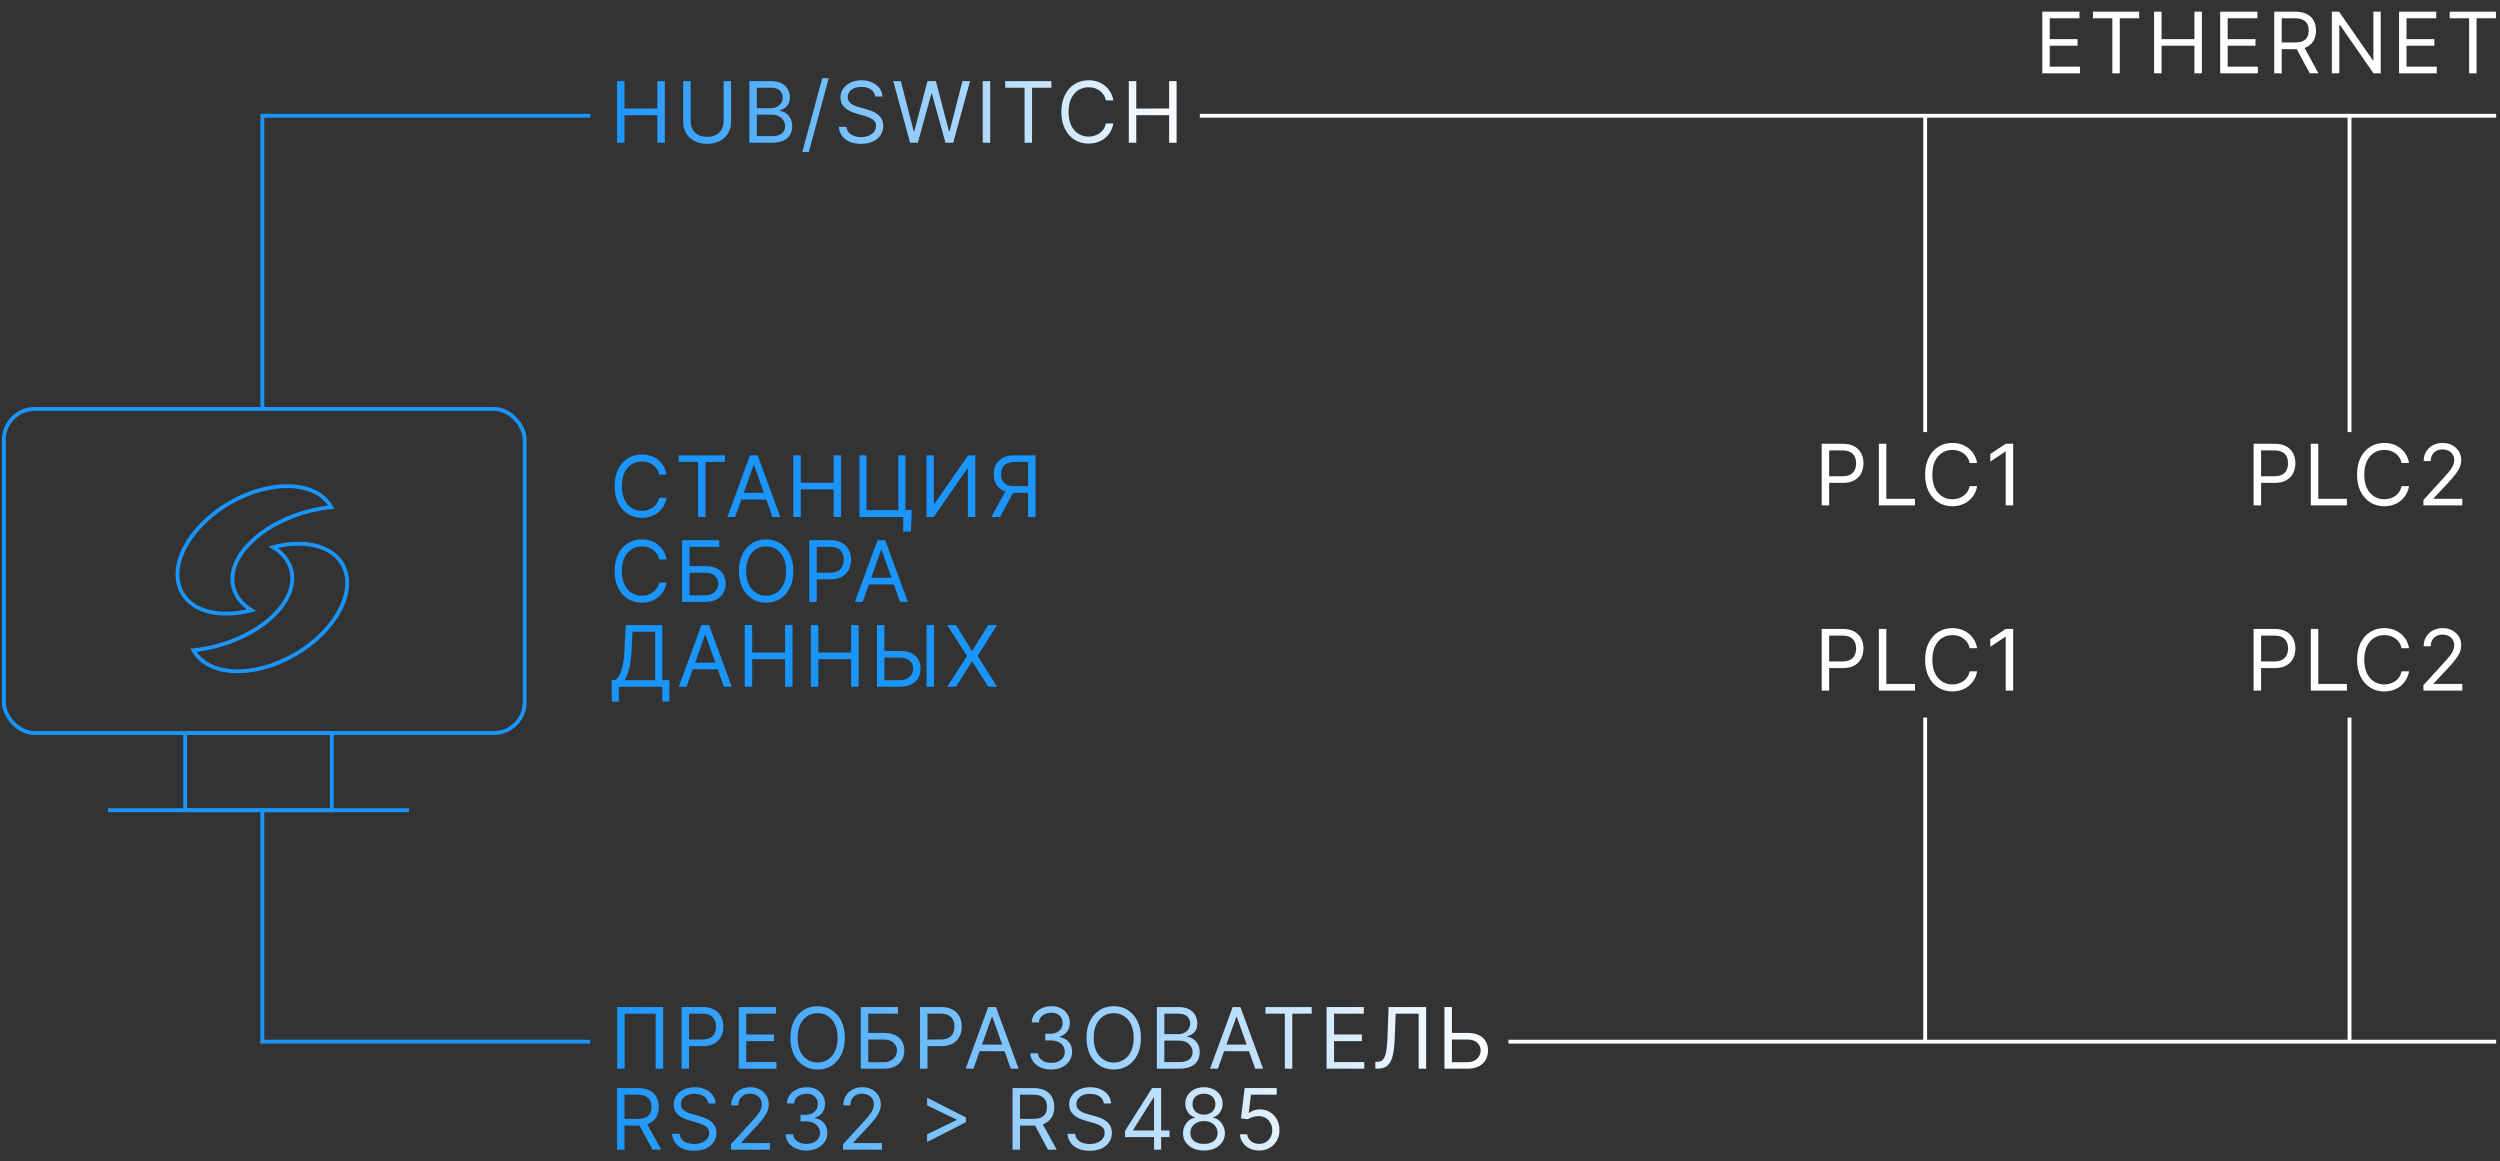 <svg width="648" height="301" viewBox="0 0 648 301" fill="none" xmlns="http://www.w3.org/2000/svg">
<rect x="0" y="0" width="648" height="301" fill="#333333" stroke="none"/>
<path d="M159.935 37V21.024H161.869V28.138H170.388V21.024H172.322V37H170.388V29.855H161.869V37H159.935ZM187.558 21.024H189.493V31.602C189.493 32.694 189.235 33.669 188.72 34.527C188.211 35.38 187.49 36.053 186.559 36.548C185.629 37.036 184.536 37.281 183.283 37.281C182.03 37.281 180.938 37.036 180.007 36.548C179.076 36.053 178.353 35.38 177.838 34.527C177.329 33.669 177.074 32.694 177.074 31.602V21.024H179.008V31.446C179.008 32.226 179.18 32.92 179.523 33.529C179.866 34.132 180.355 34.608 180.99 34.956C181.629 35.299 182.394 35.471 183.283 35.471C184.172 35.471 184.937 35.299 185.577 34.956C186.216 34.608 186.705 34.132 187.043 33.529C187.386 32.92 187.558 32.226 187.558 31.446V21.024ZM194.234 37V21.024H199.82C200.933 21.024 201.851 21.217 202.573 21.601C203.296 21.981 203.835 22.493 204.188 23.138C204.542 23.778 204.719 24.488 204.719 25.268C204.719 25.954 204.596 26.521 204.352 26.968C204.113 27.416 203.796 27.769 203.4 28.029C203.01 28.289 202.586 28.482 202.129 28.606V28.762C202.618 28.794 203.109 28.965 203.603 29.277C204.097 29.589 204.511 30.037 204.843 30.619C205.176 31.201 205.343 31.914 205.343 32.756C205.343 33.557 205.161 34.278 204.797 34.917C204.433 35.557 203.858 36.064 203.073 36.438C202.287 36.813 201.266 37 200.007 37H194.234ZM196.169 35.284H200.007C201.271 35.284 202.168 35.039 202.698 34.551C203.234 34.056 203.502 33.459 203.502 32.756C203.502 32.216 203.364 31.716 203.088 31.259C202.813 30.796 202.42 30.427 201.91 30.151C201.401 29.87 200.797 29.73 200.101 29.73H196.169V35.284ZM196.169 28.045H199.757C200.34 28.045 200.865 27.93 201.333 27.702C201.806 27.473 202.181 27.15 202.456 26.734C202.737 26.318 202.878 25.829 202.878 25.268C202.878 24.566 202.633 23.97 202.144 23.481C201.656 22.987 200.881 22.74 199.82 22.74H196.169V28.045ZM214.798 20.275L209.65 39.403H207.965L213.113 20.275H214.798ZM226.846 25.018C226.752 24.228 226.372 23.614 225.707 23.177C225.041 22.74 224.225 22.522 223.257 22.522C222.55 22.522 221.931 22.636 221.401 22.865C220.875 23.094 220.465 23.409 220.168 23.809C219.877 24.209 219.731 24.665 219.731 25.174C219.731 25.601 219.833 25.967 220.036 26.274C220.244 26.576 220.509 26.828 220.831 27.031C221.154 27.228 221.492 27.392 221.845 27.522C222.199 27.647 222.524 27.748 222.82 27.826L224.443 28.263C224.859 28.372 225.322 28.523 225.831 28.716C226.346 28.908 226.838 29.171 227.306 29.503C227.779 29.831 228.169 30.252 228.476 30.767C228.783 31.282 228.936 31.914 228.936 32.663C228.936 33.526 228.71 34.306 228.257 35.003C227.81 35.7 227.155 36.254 226.292 36.665C225.434 37.075 224.391 37.281 223.164 37.281C222.02 37.281 221.029 37.096 220.192 36.727C219.359 36.358 218.704 35.843 218.226 35.182C217.753 34.522 217.485 33.755 217.422 32.881H219.419C219.471 33.484 219.674 33.984 220.028 34.379C220.387 34.769 220.839 35.06 221.385 35.253C221.936 35.44 222.529 35.533 223.164 35.533C223.902 35.533 224.565 35.414 225.153 35.175C225.74 34.93 226.206 34.592 226.549 34.16C226.892 33.724 227.064 33.214 227.064 32.632C227.064 32.101 226.916 31.669 226.619 31.337C226.323 31.004 225.933 30.733 225.449 30.525C224.966 30.317 224.443 30.135 223.881 29.979L221.915 29.418C220.667 29.059 219.679 28.547 218.951 27.881C218.223 27.215 217.859 26.344 217.859 25.268C217.859 24.373 218.101 23.593 218.585 22.927C219.073 22.257 219.729 21.737 220.55 21.367C221.377 20.993 222.3 20.806 223.32 20.806C224.349 20.806 225.265 20.99 226.065 21.36C226.866 21.724 227.501 22.223 227.969 22.857C228.442 23.492 228.692 24.212 228.718 25.018H226.846ZM235.897 37L231.529 21.024H233.495L236.833 34.036H236.989L240.391 21.024H242.575L245.976 34.036H246.132L249.471 21.024H251.436L247.068 37H245.071L241.545 24.269H241.42L237.894 37H235.897ZM256.66 21.024V37H254.725V21.024H256.66ZM260.544 22.74V21.024H272.526V22.74H267.502V37H265.568V22.74H260.544ZM288.581 26.017H286.646C286.532 25.46 286.332 24.971 286.046 24.55C285.765 24.129 285.421 23.775 285.016 23.489C284.615 23.198 284.171 22.98 283.682 22.834C283.193 22.688 282.683 22.616 282.153 22.616C281.186 22.616 280.309 22.86 279.524 23.349C278.744 23.838 278.123 24.558 277.66 25.51C277.202 26.461 276.973 27.629 276.973 29.012C276.973 30.395 277.202 31.563 277.66 32.515C278.123 33.466 278.744 34.187 279.524 34.675C280.309 35.164 281.186 35.409 282.153 35.409C282.683 35.409 283.193 35.336 283.682 35.19C284.171 35.045 284.615 34.829 285.016 34.543C285.421 34.252 285.765 33.895 286.046 33.474C286.332 33.048 286.532 32.559 286.646 32.008H288.581C288.435 32.824 288.17 33.555 287.785 34.2C287.4 34.844 286.922 35.393 286.35 35.846C285.778 36.293 285.135 36.633 284.423 36.867C283.716 37.101 282.959 37.218 282.153 37.218C280.79 37.218 279.579 36.886 278.518 36.22C277.457 35.554 276.622 34.608 276.014 33.38C275.405 32.153 275.101 30.697 275.101 29.012C275.101 27.327 275.405 25.871 276.014 24.644C276.622 23.416 277.457 22.47 278.518 21.804C279.579 21.139 280.79 20.806 282.153 20.806C282.959 20.806 283.716 20.923 284.423 21.157C285.135 21.391 285.778 21.734 286.35 22.186C286.922 22.634 287.4 23.18 287.785 23.825C288.17 24.464 288.435 25.195 288.581 26.017ZM292.586 37V21.024H294.52V28.138H303.038V21.024H304.973V37H303.038V29.855H294.52V37H292.586Z" fill="url(#paint0_linear_1443_27272)"/>
<path d="M529.359 19V3.024H539.001V4.74H531.294V10.138H538.502V11.855H531.294V17.284H539.126V19H529.359ZM542.493 4.74V3.024H554.475V4.74H549.451V19H547.517V4.74H542.493ZM558.339 19V3.024H560.274V10.138H568.792V3.024H570.727V19H568.792V11.855H560.274V19H558.339ZM575.478 19V3.024H585.12V4.74H577.413V10.138H584.621V11.855H577.413V17.284H585.245V19H575.478ZM589.486 19V3.024H594.884C596.132 3.024 597.156 3.237 597.957 3.664C598.758 4.085 599.351 4.665 599.736 5.403C600.121 6.142 600.313 6.982 600.313 7.923C600.313 8.864 600.121 9.699 599.736 10.427C599.351 11.155 598.761 11.727 597.965 12.143C597.169 12.554 596.153 12.759 594.915 12.759H590.547V11.012H594.853C595.705 11.012 596.392 10.887 596.912 10.638C597.437 10.388 597.817 10.034 598.051 9.577C598.29 9.114 598.41 8.563 598.41 7.923C598.41 7.283 598.29 6.724 598.051 6.246C597.812 5.767 597.429 5.398 596.904 5.138C596.379 4.873 595.685 4.74 594.821 4.74H591.42V19H589.486ZM597.006 11.823L600.937 19H598.69L594.821 11.823H597.006ZM617.084 3.024V19H615.211L606.506 6.456H606.35V19H604.415V3.024H606.287L615.024 15.599H615.18V3.024H617.084ZM621.833 19V3.024H631.475V4.74H623.768V10.138H630.976V11.855H623.768V17.284H631.6V19H621.833ZM634.967 4.74V3.024H646.949V4.74H641.925V19H639.991V4.74H634.967Z" fill="white"/>
<path d="M472.181 131V115.024H477.579C478.833 115.024 479.857 115.25 480.653 115.703C481.454 116.15 482.046 116.756 482.431 117.52C482.816 118.285 483.009 119.138 483.009 120.079C483.009 121.02 482.816 121.876 482.431 122.645C482.052 123.415 481.464 124.029 480.668 124.486C479.873 124.939 478.853 125.165 477.61 125.165H473.741V123.449H477.548C478.406 123.449 479.095 123.301 479.615 123.004C480.135 122.708 480.512 122.307 480.746 121.803C480.986 121.293 481.105 120.719 481.105 120.079C481.105 119.439 480.986 118.867 480.746 118.363C480.512 117.858 480.133 117.463 479.607 117.177C479.082 116.886 478.385 116.74 477.517 116.74H474.116V131H472.181ZM487.004 131V115.024H488.938V129.284H496.364V131H487.004ZM512.472 120.017H510.537C510.423 119.46 510.223 118.971 509.937 118.55C509.656 118.129 509.313 117.775 508.907 117.489C508.507 117.198 508.062 116.98 507.573 116.834C507.084 116.688 506.575 116.616 506.044 116.616C505.077 116.616 504.201 116.86 503.415 117.349C502.635 117.838 502.014 118.558 501.551 119.51C501.093 120.461 500.865 121.629 500.865 123.012C500.865 124.395 501.093 125.563 501.551 126.515C502.014 127.466 502.635 128.187 503.415 128.675C504.201 129.164 505.077 129.409 506.044 129.409C506.575 129.409 507.084 129.336 507.573 129.19C508.062 129.045 508.507 128.829 508.907 128.543C509.313 128.252 509.656 127.895 509.937 127.474C510.223 127.048 510.423 126.559 510.537 126.008H512.472C512.326 126.824 512.061 127.555 511.676 128.2C511.292 128.844 510.813 129.393 510.241 129.845C509.669 130.293 509.027 130.633 508.314 130.867C507.607 131.101 506.85 131.218 506.044 131.218C504.682 131.218 503.47 130.886 502.409 130.22C501.348 129.554 500.514 128.608 499.905 127.38C499.297 126.153 498.992 124.697 498.992 123.012C498.992 121.327 499.297 119.871 499.905 118.644C500.514 117.416 501.348 116.47 502.409 115.804C503.47 115.139 504.682 114.806 506.044 114.806C506.85 114.806 507.607 114.923 508.314 115.157C509.027 115.391 509.669 115.734 510.241 116.186C510.813 116.634 511.292 117.18 511.676 117.825C512.061 118.464 512.326 119.195 512.472 120.017ZM521.813 115.024V131H519.878V117.052H519.784L515.884 119.642V117.676L519.878 115.024H521.813Z" fill="white"/>
<path d="M472.181 179V163.024H477.579C478.833 163.024 479.857 163.25 480.653 163.703C481.454 164.15 482.046 164.756 482.431 165.52C482.816 166.285 483.009 167.138 483.009 168.079C483.009 169.02 482.816 169.876 482.431 170.645C482.052 171.415 481.464 172.029 480.668 172.486C479.873 172.939 478.853 173.165 477.61 173.165H473.741V171.449H477.548C478.406 171.449 479.095 171.301 479.615 171.004C480.135 170.708 480.512 170.307 480.746 169.803C480.986 169.293 481.105 168.719 481.105 168.079C481.105 167.439 480.986 166.867 480.746 166.363C480.512 165.858 480.133 165.463 479.607 165.177C479.082 164.886 478.385 164.74 477.517 164.74H474.116V179H472.181ZM487.004 179V163.024H488.938V177.284H496.364V179H487.004ZM512.472 168.017H510.537C510.423 167.46 510.223 166.971 509.937 166.55C509.656 166.129 509.313 165.775 508.907 165.489C508.507 165.198 508.062 164.98 507.573 164.834C507.084 164.688 506.575 164.616 506.044 164.616C505.077 164.616 504.201 164.86 503.415 165.349C502.635 165.838 502.014 166.558 501.551 167.51C501.093 168.461 500.865 169.629 500.865 171.012C500.865 172.395 501.093 173.563 501.551 174.515C502.014 175.466 502.635 176.187 503.415 176.675C504.201 177.164 505.077 177.409 506.044 177.409C506.575 177.409 507.084 177.336 507.573 177.19C508.062 177.045 508.507 176.829 508.907 176.543C509.313 176.252 509.656 175.895 509.937 175.474C510.223 175.048 510.423 174.559 510.537 174.008H512.472C512.326 174.824 512.061 175.555 511.676 176.2C511.292 176.844 510.813 177.393 510.241 177.845C509.669 178.293 509.027 178.633 508.314 178.867C507.607 179.101 506.85 179.218 506.044 179.218C504.682 179.218 503.47 178.886 502.409 178.22C501.348 177.554 500.514 176.608 499.905 175.38C499.297 174.153 498.992 172.697 498.992 171.012C498.992 169.327 499.297 167.871 499.905 166.644C500.514 165.416 501.348 164.47 502.409 163.804C503.47 163.139 504.682 162.806 506.044 162.806C506.85 162.806 507.607 162.923 508.314 163.157C509.027 163.391 509.669 163.734 510.241 164.186C510.813 164.634 511.292 165.18 511.676 165.825C512.061 166.464 512.326 167.195 512.472 168.017ZM521.813 163.024V179H519.878V165.052H519.784L515.884 167.642V165.676L519.878 163.024H521.813Z" fill="white"/>
<path d="M171.885 261.024V277H169.951V262.74H161.9V277H159.966V261.024H171.885ZM176.666 277V261.024H182.064C183.318 261.024 184.342 261.25 185.138 261.703C185.939 262.15 186.531 262.756 186.916 263.52C187.301 264.285 187.494 265.138 187.494 266.079C187.494 267.02 187.301 267.876 186.916 268.645C186.537 269.415 185.949 270.029 185.153 270.486C184.358 270.939 183.338 271.165 182.096 271.165H178.226V269.449H182.033C182.891 269.449 183.58 269.301 184.1 269.004C184.62 268.708 184.997 268.307 185.231 267.803C185.471 267.293 185.59 266.719 185.59 266.079C185.59 265.439 185.471 264.867 185.231 264.363C184.997 263.858 184.618 263.463 184.092 263.177C183.567 262.886 182.87 262.74 182.002 262.74H178.601V277H176.666ZM191.489 277V261.024H201.13V262.74H193.423V268.138H200.631V269.855H193.423V275.284H201.255V277H191.489ZM218.975 269.012C218.975 270.697 218.671 272.153 218.063 273.38C217.454 274.608 216.62 275.554 215.559 276.22C214.498 276.886 213.286 277.218 211.924 277.218C210.561 277.218 209.349 276.886 208.289 276.22C207.228 275.554 206.393 274.608 205.785 273.38C205.176 272.153 204.872 270.697 204.872 269.012C204.872 267.327 205.176 265.871 205.785 264.644C206.393 263.416 207.228 262.47 208.289 261.804C209.349 261.139 210.561 260.806 211.924 260.806C213.286 260.806 214.498 261.139 215.559 261.804C216.62 262.47 217.454 263.416 218.063 264.644C218.671 265.871 218.975 267.327 218.975 269.012ZM217.103 269.012C217.103 267.629 216.872 266.461 216.409 265.51C215.951 264.558 215.33 263.838 214.545 263.349C213.765 262.86 212.891 262.616 211.924 262.616C210.956 262.616 210.08 262.86 209.295 263.349C208.515 263.838 207.893 264.558 207.43 265.51C206.973 266.461 206.744 267.629 206.744 269.012C206.744 270.395 206.973 271.563 207.43 272.515C207.893 273.466 208.515 274.187 209.295 274.675C210.08 275.164 210.956 275.409 211.924 275.409C212.891 275.409 213.765 275.164 214.545 274.675C215.33 274.187 215.951 273.466 216.409 272.515C216.872 271.563 217.103 270.395 217.103 269.012ZM223.107 277V261.024H232.749V262.74H225.042V267.733H229.098C230.242 267.733 231.207 267.92 231.992 268.294C232.783 268.669 233.381 269.197 233.786 269.878C234.197 270.559 234.402 271.363 234.402 272.288C234.402 273.214 234.197 274.031 233.786 274.738C233.381 275.445 232.783 275.999 231.992 276.399C231.207 276.8 230.242 277 229.098 277H223.107ZM225.042 275.315H229.098C229.826 275.315 230.442 275.169 230.947 274.878C231.456 274.582 231.841 274.202 232.101 273.739C232.366 273.271 232.499 272.777 232.499 272.257C232.499 271.493 232.205 270.835 231.618 270.284C231.03 269.727 230.19 269.449 229.098 269.449H225.042V275.315ZM238.466 277V261.024H243.864C245.117 261.024 246.142 261.25 246.937 261.703C247.738 262.15 248.331 262.756 248.716 263.52C249.101 264.285 249.293 265.138 249.293 266.079C249.293 267.02 249.101 267.876 248.716 268.645C248.336 269.415 247.749 270.029 246.953 270.486C246.157 270.939 245.138 271.165 243.895 271.165H240.026V269.449H243.833C244.691 269.449 245.38 269.301 245.9 269.004C246.42 268.708 246.797 268.307 247.031 267.803C247.27 267.293 247.39 266.719 247.39 266.079C247.39 265.439 247.27 264.867 247.031 264.363C246.797 263.858 246.417 263.463 245.892 263.177C245.367 262.886 244.67 262.74 243.801 262.74H240.4V277H238.466ZM252.313 277H250.285L256.151 261.024H258.148L264.014 277H261.986L257.212 263.552H257.087L252.313 277ZM253.062 270.759H261.237V272.476H253.062V270.759ZM272.499 277.218C271.469 277.218 270.551 277.042 269.745 276.688C268.944 276.334 268.307 275.843 267.834 275.214C267.366 274.579 267.111 273.843 267.069 273.006H269.035C269.077 273.521 269.253 273.966 269.565 274.34C269.877 274.709 270.286 274.995 270.79 275.198C271.295 275.401 271.854 275.502 272.467 275.502C273.154 275.502 273.762 275.383 274.293 275.143C274.823 274.904 275.239 274.571 275.541 274.145C275.842 273.719 275.993 273.224 275.993 272.663C275.993 272.075 275.848 271.558 275.556 271.11C275.265 270.658 274.839 270.304 274.277 270.05C273.715 269.795 273.029 269.667 272.218 269.667H270.938V267.951H272.218C272.852 267.951 273.409 267.837 273.887 267.608C274.371 267.379 274.748 267.057 275.018 266.641C275.294 266.225 275.432 265.736 275.432 265.174C275.432 264.633 275.312 264.163 275.073 263.762C274.834 263.362 274.495 263.05 274.059 262.826C273.627 262.603 273.117 262.491 272.53 262.491C271.978 262.491 271.458 262.592 270.97 262.795C270.486 262.993 270.091 263.281 269.784 263.661C269.477 264.035 269.311 264.488 269.285 265.018H267.412C267.444 264.181 267.696 263.448 268.169 262.818C268.642 262.184 269.261 261.69 270.026 261.336C270.795 260.983 271.64 260.806 272.561 260.806C273.549 260.806 274.397 261.006 275.104 261.406C275.811 261.802 276.355 262.324 276.734 262.974C277.114 263.624 277.304 264.326 277.304 265.081C277.304 265.98 277.067 266.747 276.594 267.382C276.126 268.016 275.489 268.456 274.683 268.7V268.825C275.692 268.991 276.479 269.42 277.046 270.112C277.613 270.798 277.897 271.649 277.897 272.663C277.897 273.531 277.66 274.311 277.187 275.003C276.719 275.689 276.079 276.23 275.268 276.626C274.456 277.021 273.533 277.218 272.499 277.218ZM295.726 269.012C295.726 270.697 295.422 272.153 294.813 273.38C294.205 274.608 293.37 275.554 292.309 276.22C291.249 276.886 290.037 277.218 288.674 277.218C287.312 277.218 286.1 276.886 285.039 276.22C283.978 275.554 283.144 274.608 282.535 273.38C281.927 272.153 281.623 270.697 281.623 269.012C281.623 267.327 281.927 265.871 282.535 264.644C283.144 263.416 283.978 262.47 285.039 261.804C286.1 261.139 287.312 260.806 288.674 260.806C290.037 260.806 291.249 261.139 292.309 261.804C293.37 262.47 294.205 263.416 294.813 264.644C295.422 265.871 295.726 267.327 295.726 269.012ZM293.854 269.012C293.854 267.629 293.623 266.461 293.16 265.51C292.702 264.558 292.081 263.838 291.295 263.349C290.515 262.86 289.642 262.616 288.674 262.616C287.707 262.616 286.831 262.86 286.046 263.349C285.265 263.838 284.644 264.558 284.181 265.51C283.724 266.461 283.495 267.629 283.495 269.012C283.495 270.395 283.724 271.563 284.181 272.515C284.644 273.466 285.265 274.187 286.046 274.675C286.831 275.164 287.707 275.409 288.674 275.409C289.642 275.409 290.515 275.164 291.295 274.675C292.081 274.187 292.702 273.466 293.16 272.515C293.623 271.563 293.854 270.395 293.854 269.012ZM299.858 277V261.024H305.443C306.556 261.024 307.474 261.217 308.197 261.601C308.92 261.981 309.458 262.493 309.811 263.138C310.165 263.778 310.342 264.488 310.342 265.268C310.342 265.954 310.22 266.521 309.975 266.968C309.736 267.416 309.419 267.769 309.024 268.029C308.634 268.289 308.21 268.482 307.752 268.606V268.762C308.241 268.794 308.732 268.965 309.226 269.277C309.72 269.589 310.134 270.037 310.467 270.619C310.8 271.201 310.966 271.914 310.966 272.756C310.966 273.557 310.784 274.278 310.42 274.917C310.056 275.557 309.481 276.064 308.696 276.438C307.911 276.813 306.889 277 305.63 277H299.858ZM301.792 275.284H305.63C306.894 275.284 307.791 275.039 308.322 274.551C308.857 274.057 309.125 273.458 309.125 272.756C309.125 272.216 308.987 271.716 308.712 271.259C308.436 270.796 308.043 270.427 307.534 270.151C307.024 269.87 306.421 269.73 305.724 269.73H301.792V275.284ZM301.792 268.045H305.381C305.963 268.045 306.488 267.93 306.956 267.702C307.43 267.473 307.804 267.15 308.08 266.734C308.361 266.318 308.501 265.829 308.501 265.268C308.501 264.566 308.256 263.97 307.768 263.481C307.279 262.987 306.504 262.74 305.443 262.74H301.792V268.045ZM315.679 277H313.65L319.517 261.024H321.514L327.38 277H325.352L320.577 263.552H320.453L315.679 277ZM316.428 270.759H324.603V272.476H316.428V270.759ZM328.007 262.74V261.024H339.989V262.74H334.965V277H333.03V262.74H328.007ZM343.853 277V261.024H353.495V262.74H345.788V268.138H352.995V269.855H345.788V275.284H353.62V277H343.853ZM356.487 277V275.221H356.955C357.621 275.221 358.139 275.008 358.508 274.582C358.877 274.155 359.142 273.466 359.303 272.515C359.47 271.563 359.582 270.302 359.639 268.731L359.92 261.024H369.655V277H367.72V262.74H361.761L361.511 269.106C361.449 270.78 361.295 272.205 361.051 273.38C360.806 274.556 360.377 275.453 359.764 276.072C359.15 276.691 358.256 277 357.08 277H356.487ZM375.834 267.733H380.39C381.534 267.733 382.499 267.92 383.284 268.294C384.074 268.669 384.672 269.197 385.078 269.878C385.489 270.559 385.694 271.363 385.694 272.288C385.694 273.214 385.489 274.031 385.078 274.738C384.672 275.445 384.074 275.999 383.284 276.399C382.499 276.8 381.534 277 380.39 277H374.399V261.024H376.333V275.315H380.39C381.118 275.315 381.734 275.169 382.239 274.878C382.748 274.582 383.133 274.202 383.393 273.739C383.658 273.271 383.791 272.777 383.791 272.257C383.791 271.493 383.497 270.835 382.909 270.284C382.322 269.727 381.482 269.449 380.39 269.449H375.834V267.733Z" fill="url(#paint1_linear_1443_27272)"/>
<path d="M159.935 298V282.024H165.333C166.581 282.024 167.605 282.237 168.406 282.664C169.207 283.085 169.8 283.665 170.185 284.403C170.57 285.142 170.762 285.982 170.762 286.923C170.762 287.864 170.57 288.699 170.185 289.427C169.8 290.155 169.21 290.727 168.414 291.143C167.618 291.554 166.602 291.759 165.364 291.759H160.995V290.012H165.301C166.154 290.012 166.841 289.887 167.361 289.638C167.886 289.388 168.266 289.034 168.5 288.577C168.739 288.114 168.859 287.563 168.859 286.923C168.859 286.283 168.739 285.724 168.5 285.246C168.261 284.767 167.878 284.398 167.353 284.138C166.828 283.873 166.134 283.74 165.27 283.74H161.869V298H159.935ZM167.454 290.823L171.386 298H169.139L165.27 290.823H167.454ZM183.601 286.018C183.507 285.228 183.128 284.614 182.462 284.177C181.796 283.74 180.98 283.522 180.013 283.522C179.305 283.522 178.687 283.636 178.156 283.865C177.631 284.094 177.22 284.409 176.924 284.809C176.632 285.209 176.487 285.664 176.487 286.174C176.487 286.601 176.588 286.967 176.791 287.274C176.999 287.576 177.264 287.828 177.587 288.031C177.909 288.228 178.247 288.392 178.601 288.522C178.954 288.647 179.279 288.748 179.576 288.826L181.198 289.263C181.614 289.372 182.077 289.523 182.587 289.716C183.102 289.908 183.593 290.171 184.061 290.504C184.535 290.831 184.925 291.252 185.231 291.767C185.538 292.282 185.692 292.914 185.692 293.663C185.692 294.526 185.465 295.306 185.013 296.003C184.566 296.7 183.91 297.254 183.047 297.665C182.189 298.075 181.146 298.281 179.919 298.281C178.775 298.281 177.784 298.096 176.947 297.727C176.115 297.358 175.46 296.843 174.981 296.182C174.508 295.522 174.24 294.755 174.178 293.881H176.175C176.227 294.484 176.43 294.984 176.783 295.379C177.142 295.769 177.594 296.06 178.141 296.253C178.692 296.44 179.285 296.533 179.919 296.533C180.658 296.533 181.321 296.414 181.908 296.175C182.496 295.93 182.961 295.592 183.305 295.161C183.648 294.724 183.819 294.214 183.819 293.632C183.819 293.101 183.671 292.67 183.375 292.337C183.078 292.004 182.688 291.733 182.205 291.525C181.721 291.317 181.198 291.135 180.637 290.979L178.671 290.418C177.423 290.059 176.435 289.547 175.707 288.881C174.979 288.215 174.615 287.344 174.615 286.268C174.615 285.373 174.856 284.593 175.34 283.928C175.829 283.257 176.484 282.737 177.306 282.367C178.133 281.993 179.056 281.806 180.075 281.806C181.105 281.806 182.02 281.99 182.821 282.36C183.622 282.724 184.256 283.223 184.724 283.857C185.198 284.492 185.447 285.212 185.473 286.018H183.601ZM189.47 298V296.596L194.743 290.823C195.362 290.147 195.872 289.56 196.272 289.06C196.673 288.556 196.969 288.083 197.162 287.641C197.359 287.193 197.458 286.725 197.458 286.237C197.458 285.675 197.323 285.189 197.052 284.778C196.787 284.367 196.423 284.05 195.96 283.826C195.498 283.603 194.977 283.491 194.4 283.491C193.787 283.491 193.251 283.618 192.793 283.873C192.341 284.123 191.99 284.474 191.74 284.926C191.496 285.378 191.374 285.909 191.374 286.517H189.533C189.533 285.581 189.748 284.76 190.18 284.052C190.612 283.345 191.199 282.794 191.943 282.399C192.692 282.003 193.532 281.806 194.463 281.806C195.399 281.806 196.228 282.003 196.951 282.399C197.674 282.794 198.241 283.327 198.652 283.998C199.062 284.669 199.268 285.415 199.268 286.237C199.268 286.824 199.161 287.399 198.948 287.961C198.74 288.517 198.376 289.138 197.856 289.825C197.341 290.506 196.626 291.338 195.711 292.321L192.122 296.159V296.284H199.549V298H189.47ZM209.047 298.218C208.017 298.218 207.1 298.042 206.294 297.688C205.493 297.334 204.856 296.843 204.382 296.214C203.914 295.579 203.659 294.843 203.618 294.006H205.584C205.625 294.521 205.802 294.966 206.114 295.34C206.426 295.709 206.834 295.995 207.339 296.198C207.843 296.401 208.402 296.502 209.016 296.502C209.702 296.502 210.311 296.383 210.841 296.143C211.372 295.904 211.788 295.571 212.089 295.145C212.391 294.719 212.542 294.224 212.542 293.663C212.542 293.075 212.396 292.558 212.105 292.11C211.814 291.658 211.387 291.304 210.826 291.05C210.264 290.795 209.578 290.667 208.766 290.667H207.487V288.951H208.766C209.401 288.951 209.957 288.837 210.436 288.608C210.919 288.379 211.296 288.057 211.567 287.641C211.842 287.225 211.98 286.736 211.98 286.174C211.98 285.633 211.861 285.163 211.621 284.762C211.382 284.362 211.044 284.05 210.607 283.826C210.176 283.603 209.666 283.491 209.078 283.491C208.527 283.491 208.007 283.592 207.518 283.795C207.035 283.993 206.639 284.281 206.333 284.661C206.026 285.035 205.859 285.488 205.833 286.018H203.961C203.992 285.181 204.245 284.448 204.718 283.818C205.191 283.184 205.81 282.69 206.574 282.336C207.344 281.983 208.189 281.806 209.11 281.806C210.098 281.806 210.945 282.006 211.653 282.406C212.36 282.802 212.903 283.324 213.283 283.974C213.663 284.624 213.852 285.326 213.852 286.081C213.852 286.98 213.616 287.747 213.143 288.382C212.674 289.016 212.037 289.456 211.231 289.7V289.825C212.24 289.991 213.028 290.42 213.595 291.112C214.162 291.798 214.445 292.649 214.445 293.663C214.445 294.531 214.209 295.311 213.735 296.003C213.267 296.689 212.628 297.23 211.816 297.626C211.005 298.021 210.082 298.218 209.047 298.218ZM218.514 298V296.596L223.788 290.823C224.407 290.147 224.916 289.56 225.317 289.06C225.717 288.556 226.013 288.083 226.206 287.641C226.403 287.193 226.502 286.725 226.502 286.237C226.502 285.675 226.367 285.189 226.097 284.778C225.831 284.367 225.467 284.05 225.005 283.826C224.542 283.603 224.022 283.491 223.444 283.491C222.831 283.491 222.295 283.618 221.837 283.873C221.385 284.123 221.034 284.474 220.784 284.926C220.54 285.378 220.418 285.909 220.418 286.517H218.577C218.577 285.581 218.793 284.76 219.224 284.052C219.656 283.345 220.244 282.794 220.987 282.399C221.736 282.003 222.576 281.806 223.507 281.806C224.443 281.806 225.272 282.003 225.995 282.399C226.718 282.794 227.285 283.327 227.696 283.998C228.107 284.669 228.312 285.415 228.312 286.237C228.312 286.824 228.205 287.399 227.992 287.961C227.784 288.517 227.42 289.138 226.9 289.825C226.385 290.506 225.67 291.338 224.755 292.321L221.167 296.159V296.284H228.593V298H218.514ZM250.359 290.886L240.312 296.003V294.006L248.019 290.293L247.956 290.418V290.106L248.019 290.231L240.312 286.517V284.52L250.359 289.638V290.886ZM262.446 298V282.024H267.845C269.093 282.024 270.117 282.237 270.918 282.664C271.719 283.085 272.312 283.665 272.697 284.403C273.081 285.142 273.274 285.982 273.274 286.923C273.274 287.864 273.081 288.699 272.697 289.427C272.312 290.155 271.721 290.727 270.926 291.143C270.13 291.554 269.113 291.759 267.876 291.759H263.507V290.012H267.813C268.666 290.012 269.353 289.887 269.873 289.638C270.398 289.388 270.778 289.034 271.012 288.577C271.251 288.114 271.37 287.563 271.37 286.923C271.37 286.283 271.251 285.724 271.012 285.246C270.772 284.767 270.39 284.398 269.865 284.138C269.34 283.873 268.645 283.74 267.782 283.74H264.381V298H262.446ZM269.966 290.823L273.898 298H271.651L267.782 290.823H269.966ZM286.113 286.018C286.019 285.228 285.64 284.614 284.974 284.177C284.308 283.74 283.492 283.522 282.525 283.522C281.817 283.522 281.198 283.636 280.668 283.865C280.143 284.094 279.732 284.409 279.436 284.809C279.144 285.209 278.999 285.664 278.999 286.174C278.999 286.601 279.1 286.967 279.303 287.274C279.511 287.576 279.776 287.828 280.099 288.031C280.421 288.228 280.759 288.392 281.113 288.522C281.466 288.647 281.791 288.748 282.088 288.826L283.71 289.263C284.126 289.372 284.589 289.523 285.099 289.716C285.614 289.908 286.105 290.171 286.573 290.504C287.046 290.831 287.436 291.252 287.743 291.767C288.05 292.282 288.203 292.914 288.203 293.663C288.203 294.526 287.977 295.306 287.525 296.003C287.078 296.7 286.422 297.254 285.559 297.665C284.701 298.075 283.658 298.281 282.431 298.281C281.287 298.281 280.296 298.096 279.459 297.727C278.627 297.358 277.972 296.843 277.493 296.182C277.02 295.522 276.752 294.755 276.69 293.881H278.687C278.739 294.484 278.941 294.984 279.295 295.379C279.654 295.769 280.106 296.06 280.652 296.253C281.204 296.44 281.797 296.533 282.431 296.533C283.169 296.533 283.833 296.414 284.42 296.175C285.008 295.93 285.473 295.592 285.816 295.161C286.16 294.724 286.331 294.214 286.331 293.632C286.331 293.101 286.183 292.67 285.887 292.337C285.59 292.004 285.2 291.733 284.717 291.525C284.233 291.317 283.71 291.135 283.149 290.979L281.183 290.418C279.935 290.059 278.947 289.547 278.219 288.881C277.491 288.215 277.127 287.344 277.127 286.268C277.127 285.373 277.368 284.593 277.852 283.928C278.341 283.257 278.996 282.737 279.818 282.367C280.645 281.993 281.568 281.806 282.587 281.806C283.617 281.806 284.532 281.99 285.333 282.36C286.134 282.724 286.768 283.223 287.236 283.857C287.709 284.492 287.959 285.212 287.985 286.018H286.113ZM291.608 294.724V293.132L298.628 282.024H299.783V284.489H299.003L293.698 292.883V293.008H303.153V294.724H291.608ZM299.128 298V294.24V293.499V282.024H300.968V298H299.128ZM312.072 298.218C311.001 298.218 310.054 298.029 309.232 297.649C308.416 297.264 307.779 296.736 307.321 296.065C306.864 295.389 306.637 294.62 306.643 293.756C306.637 293.08 306.77 292.456 307.04 291.884C307.311 291.307 307.68 290.826 308.148 290.441C308.621 290.051 309.149 289.804 309.732 289.7V289.606C308.967 289.409 308.359 288.98 307.906 288.319C307.454 287.654 307.23 286.897 307.235 286.049C307.23 285.238 307.436 284.513 307.852 283.873C308.268 283.233 308.84 282.729 309.568 282.36C310.301 281.99 311.136 281.806 312.072 281.806C312.998 281.806 313.824 281.99 314.553 282.36C315.281 282.729 315.853 283.233 316.269 283.873C316.69 284.513 316.903 285.238 316.908 286.049C316.903 286.897 316.672 287.654 316.214 288.319C315.762 288.98 315.161 289.409 314.412 289.606V289.7C314.989 289.804 315.509 290.051 315.972 290.441C316.435 290.826 316.804 291.307 317.08 291.884C317.356 292.456 317.496 293.08 317.501 293.756C317.496 294.62 317.262 295.389 316.799 296.065C316.342 296.736 315.704 297.264 314.888 297.649C314.077 298.029 313.138 298.218 312.072 298.218ZM312.072 296.502C312.795 296.502 313.419 296.385 313.944 296.151C314.469 295.917 314.875 295.587 315.161 295.161C315.447 294.734 315.593 294.235 315.598 293.663C315.593 293.06 315.437 292.527 315.13 292.064C314.823 291.601 314.404 291.237 313.874 290.972C313.349 290.706 312.748 290.574 312.072 290.574C311.391 290.574 310.782 290.706 310.247 290.972C309.716 291.237 309.297 291.601 308.991 292.064C308.689 292.527 308.541 293.06 308.546 293.663C308.541 294.235 308.679 294.734 308.959 295.161C309.245 295.587 309.654 295.917 310.184 296.151C310.715 296.385 311.344 296.502 312.072 296.502ZM312.072 288.92C312.644 288.92 313.151 288.806 313.593 288.577C314.04 288.348 314.391 288.028 314.646 287.617C314.901 287.206 315.031 286.725 315.036 286.174C315.031 285.633 314.904 285.163 314.654 284.762C314.404 284.357 314.059 284.045 313.616 283.826C313.174 283.603 312.66 283.491 312.072 283.491C311.474 283.491 310.951 283.603 310.504 283.826C310.057 284.045 309.711 284.357 309.466 284.762C309.222 285.163 309.102 285.633 309.108 286.174C309.102 286.725 309.225 287.206 309.474 287.617C309.729 288.028 310.08 288.348 310.527 288.577C310.975 288.806 311.489 288.92 312.072 288.92ZM326.362 298.218C325.447 298.218 324.622 298.036 323.889 297.672C323.156 297.308 322.568 296.809 322.126 296.175C321.684 295.54 321.442 294.817 321.401 294.006H323.273C323.346 294.729 323.673 295.327 324.256 295.8C324.843 296.268 325.545 296.502 326.362 296.502C327.017 296.502 327.6 296.349 328.109 296.042C328.624 295.735 329.027 295.314 329.318 294.778C329.615 294.237 329.763 293.626 329.763 292.945C329.763 292.248 329.61 291.627 329.303 291.081C329.001 290.53 328.585 290.095 328.055 289.778C327.524 289.461 326.918 289.3 326.237 289.294C325.748 289.289 325.246 289.365 324.732 289.521C324.217 289.671 323.793 289.866 323.46 290.106L321.65 289.887L322.618 282.024H330.918V283.74H324.24L323.678 288.452H323.772C324.1 288.192 324.511 287.976 325.005 287.804C325.499 287.633 326.014 287.547 326.549 287.547C327.527 287.547 328.398 287.781 329.162 288.249C329.932 288.712 330.535 289.346 330.972 290.152C331.414 290.959 331.635 291.879 331.635 292.914C331.635 293.933 331.406 294.843 330.949 295.644C330.496 296.44 329.872 297.069 329.077 297.532C328.281 297.99 327.376 298.218 326.362 298.218Z" fill="url(#paint2_linear_1443_27272)"/>
<path d="M584.137 131V115.024H589.535C590.788 115.024 591.813 115.25 592.608 115.703C593.409 116.15 594.002 116.756 594.387 117.52C594.772 118.285 594.964 119.138 594.964 120.079C594.964 121.02 594.772 121.876 594.387 122.645C594.007 123.415 593.419 124.029 592.624 124.486C591.828 124.939 590.809 125.165 589.566 125.165H585.697V123.449H589.504C590.362 123.449 591.051 123.301 591.571 123.004C592.091 122.708 592.468 122.307 592.702 121.803C592.941 121.293 593.061 120.719 593.061 120.079C593.061 119.439 592.941 118.867 592.702 118.363C592.468 117.858 592.088 117.463 591.563 117.177C591.038 116.886 590.341 116.74 589.472 116.74H586.071V131H584.137ZM598.959 131V115.024H600.894V129.284H608.32V131H598.959ZM624.428 120.017H622.493C622.379 119.46 622.178 118.971 621.892 118.55C621.611 118.129 621.268 117.775 620.863 117.489C620.462 117.198 620.018 116.98 619.529 116.834C619.04 116.688 618.53 116.616 618 116.616C617.032 116.616 616.156 116.86 615.371 117.349C614.591 117.838 613.969 118.558 613.507 119.51C613.049 120.461 612.82 121.629 612.82 123.012C612.82 124.395 613.049 125.563 613.507 126.515C613.969 127.466 614.591 128.187 615.371 128.675C616.156 129.164 617.032 129.409 618 129.409C618.53 129.409 619.04 129.336 619.529 129.19C620.018 129.045 620.462 128.829 620.863 128.543C621.268 128.252 621.611 127.895 621.892 127.474C622.178 127.048 622.379 126.559 622.493 126.008H624.428C624.282 126.824 624.017 127.555 623.632 128.2C623.247 128.844 622.769 129.393 622.197 129.845C621.624 130.293 620.982 130.633 620.27 130.867C619.562 131.101 618.806 131.218 618 131.218C616.637 131.218 615.425 130.886 614.365 130.22C613.304 129.554 612.469 128.608 611.861 127.38C611.252 126.153 610.948 124.697 610.948 123.012C610.948 121.327 611.252 119.871 611.861 118.644C612.469 117.416 613.304 116.47 614.365 115.804C615.425 115.139 616.637 114.806 618 114.806C618.806 114.806 619.562 114.923 620.27 115.157C620.982 115.391 621.624 115.734 622.197 116.186C622.769 116.634 623.247 117.18 623.632 117.825C624.017 118.464 624.282 119.195 624.428 120.017ZM628.151 131V129.596L633.425 123.823C634.044 123.147 634.553 122.56 634.954 122.06C635.354 121.556 635.651 121.083 635.843 120.641C636.041 120.193 636.139 119.725 636.139 119.237C636.139 118.675 636.004 118.189 635.734 117.778C635.469 117.367 635.104 117.05 634.642 116.826C634.179 116.603 633.659 116.491 633.082 116.491C632.468 116.491 631.932 116.618 631.475 116.873C631.022 117.123 630.671 117.474 630.421 117.926C630.177 118.378 630.055 118.909 630.055 119.517H628.214C628.214 118.581 628.43 117.76 628.861 117.052C629.293 116.345 629.881 115.794 630.624 115.399C631.373 115.003 632.213 114.806 633.144 114.806C634.08 114.806 634.909 115.003 635.632 115.399C636.355 115.794 636.922 116.327 637.333 116.998C637.744 117.669 637.949 118.415 637.949 119.237C637.949 119.824 637.843 120.399 637.629 120.961C637.421 121.517 637.057 122.138 636.537 122.825C636.022 123.506 635.307 124.338 634.392 125.321L630.804 129.159V129.284H638.23V131H628.151Z" fill="white"/>
<path d="M584.137 179V163.024H589.535C590.788 163.024 591.813 163.25 592.608 163.703C593.409 164.15 594.002 164.756 594.387 165.52C594.772 166.285 594.964 167.138 594.964 168.079C594.964 169.02 594.772 169.876 594.387 170.645C594.007 171.415 593.419 172.029 592.624 172.486C591.828 172.939 590.809 173.165 589.566 173.165H585.697V171.449H589.504C590.362 171.449 591.051 171.301 591.571 171.004C592.091 170.708 592.468 170.307 592.702 169.803C592.941 169.293 593.061 168.719 593.061 168.079C593.061 167.439 592.941 166.867 592.702 166.363C592.468 165.858 592.088 165.463 591.563 165.177C591.038 164.886 590.341 164.74 589.472 164.74H586.071V179H584.137ZM598.959 179V163.024H600.894V177.284H608.32V179H598.959ZM624.428 168.017H622.493C622.379 167.46 622.178 166.971 621.892 166.55C621.611 166.129 621.268 165.775 620.863 165.489C620.462 165.198 620.018 164.98 619.529 164.834C619.04 164.688 618.53 164.616 618 164.616C617.032 164.616 616.156 164.86 615.371 165.349C614.591 165.838 613.969 166.558 613.507 167.51C613.049 168.461 612.82 169.629 612.82 171.012C612.82 172.395 613.049 173.563 613.507 174.515C613.969 175.466 614.591 176.187 615.371 176.675C616.156 177.164 617.032 177.409 618 177.409C618.53 177.409 619.04 177.336 619.529 177.19C620.018 177.045 620.462 176.829 620.863 176.543C621.268 176.252 621.611 175.895 621.892 175.474C622.178 175.048 622.379 174.559 622.493 174.008H624.428C624.282 174.824 624.017 175.555 623.632 176.2C623.247 176.844 622.769 177.393 622.197 177.845C621.624 178.293 620.982 178.633 620.27 178.867C619.562 179.101 618.806 179.218 618 179.218C616.637 179.218 615.425 178.886 614.365 178.22C613.304 177.554 612.469 176.608 611.861 175.38C611.252 174.153 610.948 172.697 610.948 171.012C610.948 169.327 611.252 167.871 611.861 166.644C612.469 165.416 613.304 164.47 614.365 163.804C615.425 163.139 616.637 162.806 618 162.806C618.806 162.806 619.562 162.923 620.27 163.157C620.982 163.391 621.624 163.734 622.197 164.186C622.769 164.634 623.247 165.18 623.632 165.825C624.017 166.464 624.282 167.195 624.428 168.017ZM628.151 179V177.596L633.425 171.823C634.044 171.147 634.553 170.56 634.954 170.06C635.354 169.556 635.651 169.083 635.843 168.641C636.041 168.193 636.139 167.725 636.139 167.237C636.139 166.675 636.004 166.189 635.734 165.778C635.469 165.367 635.104 165.05 634.642 164.826C634.179 164.603 633.659 164.491 633.082 164.491C632.468 164.491 631.932 164.618 631.475 164.873C631.022 165.123 630.671 165.474 630.421 165.926C630.177 166.378 630.055 166.909 630.055 167.517H628.214C628.214 166.581 628.43 165.76 628.861 165.052C629.293 164.345 629.881 163.794 630.624 163.399C631.373 163.003 632.213 162.806 633.144 162.806C634.08 162.806 634.909 163.003 635.632 163.399C636.355 163.794 636.922 164.327 637.333 164.998C637.744 165.669 637.949 166.415 637.949 167.237C637.949 167.824 637.843 168.399 637.629 168.961C637.421 169.517 637.057 170.138 636.537 170.825C636.022 171.506 635.307 172.338 634.392 173.321L630.804 177.159V177.284H638.23V179H628.151Z" fill="white"/>
<path d="M647 30L311 30" stroke="white"/>
<path d="M499 112L499 30" stroke="white"/>
<path d="M499 270L499 186" stroke="white"/>
<path d="M153 30H68V106" stroke="#1995FC"/>
<path d="M153 270L68 270L68 210" stroke="#1995FC"/>
<path d="M609 112L609 30" stroke="white"/>
<path d="M609 270L609 186" stroke="white"/>
<rect x="1" y="106" width="135" height="84" rx="8" stroke="#1995FC"/>
<path d="M85.795 131.345L85.852 131.444C83.85 131.648 81.786 132.025 79.702 132.586C67.107 135.977 58.52 144.815 60.523 152.326C61.164 154.73 62.812 156.707 65.171 158.173C57.299 160.228 50.097 158.696 47.235 153.714C43.373 146.993 48.874 136.536 59.522 130.359C70.17 124.182 81.933 124.623 85.795 131.345Z" stroke="#1995FC"/>
<path d="M50.208 168.656L50.151 168.554C52.151 168.35 54.214 167.973 56.297 167.412C68.892 164.019 77.479 155.18 75.477 147.669C74.836 145.265 73.188 143.288 70.831 141.823C78.702 139.766 85.904 141.298 88.766 146.28C92.627 153.002 87.126 163.46 76.478 169.639C65.831 175.818 54.07 175.378 50.208 168.656Z" stroke="#1995FC"/>
<rect x="48" y="190" width="38" height="20" stroke="#1995FC"/>
<path d="M28 210H106" stroke="#1995FC"/>
<path d="M172.79 123.017H170.856C170.741 122.46 170.541 121.971 170.255 121.55C169.974 121.129 169.631 120.775 169.225 120.489C168.825 120.198 168.38 119.98 167.891 119.834C167.402 119.688 166.893 119.616 166.362 119.616C165.395 119.616 164.519 119.86 163.734 120.349C162.953 120.838 162.332 121.558 161.869 122.51C161.412 123.461 161.183 124.629 161.183 126.012C161.183 127.395 161.412 128.563 161.869 129.515C162.332 130.466 162.953 131.187 163.734 131.675C164.519 132.164 165.395 132.409 166.362 132.409C166.893 132.409 167.402 132.336 167.891 132.19C168.38 132.045 168.825 131.829 169.225 131.543C169.631 131.252 169.974 130.895 170.255 130.474C170.541 130.048 170.741 129.559 170.856 129.008H172.79C172.645 129.824 172.379 130.555 171.994 131.2C171.61 131.844 171.131 132.393 170.559 132.845C169.987 133.293 169.345 133.633 168.632 133.867C167.925 134.101 167.168 134.218 166.362 134.218C165 134.218 163.788 133.886 162.727 133.22C161.666 132.554 160.832 131.608 160.223 130.38C159.615 129.153 159.311 127.697 159.311 126.012C159.311 124.327 159.615 122.871 160.223 121.644C160.832 120.416 161.666 119.47 162.727 118.804C163.788 118.139 165 117.806 166.362 117.806C167.168 117.806 167.925 117.923 168.632 118.157C169.345 118.391 169.987 118.734 170.559 119.186C171.131 119.634 171.61 120.18 171.994 120.825C172.379 121.464 172.645 122.195 172.79 123.017ZM175.921 119.74V118.024H187.903V119.74H182.879V134H180.945V119.74H175.921ZM190.556 134H188.528L194.394 118.024H196.391L202.258 134H200.229L195.455 120.552H195.33L190.556 134ZM191.305 127.759H199.48V129.476H191.305V127.759ZM205.625 134V118.024H207.559V125.138H216.078V118.024H218.012V134H216.078V126.855H207.559V134H205.625ZM236.337 132.159L236.119 137.776H234.122V134H232.998V132.159H236.337ZM222.764 134V118.024H224.605V132.221H232.842V118.024H234.683V134H222.764ZM240.139 118.024H242.042V130.599H242.198L250.935 118.024H252.807V134H250.873V121.456H250.717L242.011 134H240.139V118.024ZM268.416 134H266.481V119.74H263.08C262.217 119.74 261.522 119.873 260.997 120.138C260.472 120.398 260.09 120.767 259.851 121.246C259.611 121.724 259.492 122.283 259.492 122.923C259.492 123.563 259.609 124.114 259.843 124.577C260.082 125.034 260.462 125.388 260.982 125.638C261.507 125.887 262.196 126.012 263.049 126.012H267.355V127.759H262.986C261.749 127.759 260.732 127.554 259.936 127.143C259.141 126.727 258.55 126.155 258.166 125.427C257.781 124.699 257.588 123.864 257.588 122.923C257.588 121.982 257.781 121.142 258.166 120.403C258.55 119.665 259.143 119.085 259.944 118.664C260.745 118.237 261.77 118.024 263.018 118.024H268.416V134ZM260.896 126.823H263.08L259.211 134H256.964L260.896 126.823ZM172.79 145.017H170.856C170.741 144.46 170.541 143.971 170.255 143.55C169.974 143.129 169.631 142.775 169.225 142.489C168.825 142.198 168.38 141.98 167.891 141.834C167.402 141.688 166.893 141.616 166.362 141.616C165.395 141.616 164.519 141.86 163.734 142.349C162.953 142.838 162.332 143.558 161.869 144.51C161.412 145.461 161.183 146.629 161.183 148.012C161.183 149.395 161.412 150.563 161.869 151.515C162.332 152.466 162.953 153.187 163.734 153.675C164.519 154.164 165.395 154.409 166.362 154.409C166.893 154.409 167.402 154.336 167.891 154.19C168.38 154.045 168.825 153.829 169.225 153.543C169.631 153.252 169.974 152.895 170.255 152.474C170.541 152.048 170.741 151.559 170.856 151.008H172.79C172.645 151.824 172.379 152.555 171.994 153.2C171.61 153.844 171.131 154.393 170.559 154.845C169.987 155.293 169.345 155.633 168.632 155.867C167.925 156.101 167.168 156.218 166.362 156.218C165 156.218 163.788 155.886 162.727 155.22C161.666 154.554 160.832 153.608 160.223 152.38C159.615 151.153 159.311 149.697 159.311 148.012C159.311 146.327 159.615 144.871 160.223 143.644C160.832 142.416 161.666 141.47 162.727 140.804C163.788 140.139 165 139.806 166.362 139.806C167.168 139.806 167.925 139.923 168.632 140.157C169.345 140.391 169.987 140.734 170.559 141.186C171.131 141.634 171.61 142.18 171.994 142.825C172.379 143.464 172.645 144.195 172.79 145.017ZM176.795 156V140.024H186.437V141.74H178.73V146.733H182.786C183.93 146.733 184.895 146.92 185.68 147.294C186.47 147.669 187.068 148.197 187.474 148.878C187.885 149.559 188.09 150.363 188.09 151.288C188.09 152.214 187.885 153.031 187.474 153.738C187.068 154.445 186.47 154.999 185.68 155.399C184.895 155.8 183.93 156 182.786 156H176.795ZM178.73 154.315H182.786C183.514 154.315 184.13 154.169 184.635 153.878C185.144 153.582 185.529 153.202 185.789 152.739C186.054 152.271 186.187 151.777 186.187 151.257C186.187 150.493 185.893 149.835 185.305 149.284C184.718 148.727 183.878 148.449 182.786 148.449H178.73V154.315ZM205.633 148.012C205.633 149.697 205.329 151.153 204.721 152.38C204.112 153.608 203.277 154.554 202.217 155.22C201.156 155.886 199.944 156.218 198.581 156.218C197.219 156.218 196.007 155.886 194.946 155.22C193.885 154.554 193.051 153.608 192.442 152.38C191.834 151.153 191.53 149.697 191.53 148.012C191.53 146.327 191.834 144.871 192.442 143.644C193.051 142.416 193.885 141.47 194.946 140.804C196.007 140.139 197.219 139.806 198.581 139.806C199.944 139.806 201.156 140.139 202.217 140.804C203.277 141.47 204.112 142.416 204.721 143.644C205.329 144.871 205.633 146.327 205.633 148.012ZM203.761 148.012C203.761 146.629 203.53 145.461 203.067 144.51C202.609 143.558 201.988 142.838 201.202 142.349C200.422 141.86 199.549 141.616 198.581 141.616C197.614 141.616 196.738 141.86 195.953 142.349C195.173 142.838 194.551 143.558 194.088 144.51C193.631 145.461 193.402 146.629 193.402 148.012C193.402 149.395 193.631 150.563 194.088 151.515C194.551 152.466 195.173 153.187 195.953 153.675C196.738 154.164 197.614 154.409 198.581 154.409C199.549 154.409 200.422 154.164 201.202 153.675C201.988 153.187 202.609 152.466 203.067 151.515C203.53 150.563 203.761 149.395 203.761 148.012ZM209.765 156V140.024H215.163C216.416 140.024 217.441 140.25 218.236 140.703C219.037 141.15 219.63 141.756 220.015 142.52C220.4 143.285 220.592 144.138 220.592 145.079C220.592 146.02 220.4 146.876 220.015 147.645C219.635 148.415 219.048 149.029 218.252 149.486C217.456 149.939 216.437 150.165 215.194 150.165H211.325V148.449H215.132C215.99 148.449 216.679 148.301 217.199 148.004C217.719 147.708 218.096 147.307 218.33 146.803C218.569 146.293 218.689 145.719 218.689 145.079C218.689 144.439 218.569 143.867 218.33 143.363C218.096 142.858 217.716 142.463 217.191 142.177C216.666 141.886 215.969 141.74 215.1 141.74H211.699V156H209.765ZM223.612 156H221.584L227.45 140.024H229.447L235.313 156H233.285L228.511 142.552H228.386L223.612 156ZM224.361 149.759H232.536V151.476H224.361V149.759ZM158.562 181.869V176.284H159.591C159.945 175.961 160.278 175.506 160.59 174.919C160.907 174.326 161.175 173.535 161.393 172.547C161.617 171.554 161.765 170.293 161.838 168.764L162.181 162.024H171.667V176.284H173.508V181.838H171.667V178H160.403V181.869H158.562ZM161.9 176.284H169.826V163.74H163.929L163.679 168.764C163.617 169.929 163.507 170.985 163.351 171.931C163.195 172.872 162.995 173.707 162.751 174.435C162.506 175.158 162.223 175.774 161.9 176.284ZM177.965 178H175.937L181.803 162.024H183.8L189.666 178H187.638L182.864 164.552H182.739L177.965 178ZM178.714 171.759H186.889V173.476H178.714V171.759ZM193.033 178V162.024H194.968V169.138H203.486V162.024H205.421V178H203.486V170.855H194.968V178H193.033ZM210.172 178V162.024H212.107V169.138H220.625V162.024H222.56V178H220.625V170.855H212.107V178H210.172ZM228.747 168.733H233.303C234.447 168.733 235.411 168.92 236.197 169.294C236.987 169.669 237.585 170.197 237.991 170.878C238.402 171.559 238.607 172.363 238.607 173.288C238.607 174.214 238.402 175.031 237.991 175.738C237.585 176.445 236.987 176.999 236.197 177.399C235.411 177.8 234.447 178 233.303 178H227.312V162.024H229.246V176.315H233.303C234.031 176.315 234.647 176.169 235.151 175.878C235.661 175.582 236.046 175.202 236.306 174.739C236.571 174.271 236.704 173.777 236.704 173.257C236.704 172.493 236.41 171.835 235.822 171.284C235.235 170.727 234.395 170.449 233.303 170.449H228.747V168.733ZM242.102 162.024V178H240.167V162.024H242.102ZM247.79 162.024L251.908 168.67H252.033L256.152 162.024H258.43L253.406 170.012L258.43 178H256.152L252.033 171.479H251.908L247.79 178H245.512L250.66 170.012L245.512 162.024H247.79Z" fill="#1995FC"/>
<path d="M647 270L391 270" stroke="white"/>
<defs>
<linearGradient id="paint0_linear_1443_27272" x1="158" y1="29" x2="307" y2="29" gradientUnits="userSpaceOnUse">
<stop stop-color="#1995FC"/>
<stop offset="1" stop-color="white"/>
</linearGradient>
<linearGradient id="paint1_linear_1443_27272" x1="158" y1="269" x2="387" y2="269" gradientUnits="userSpaceOnUse">
<stop stop-color="#1995FC"/>
<stop offset="1" stop-color="white"/>
</linearGradient>
<linearGradient id="paint2_linear_1443_27272" x1="158" y1="290" x2="357" y2="290" gradientUnits="userSpaceOnUse">
<stop stop-color="#1995FC"/>
<stop offset="1" stop-color="white"/>
</linearGradient>
</defs>
</svg>
